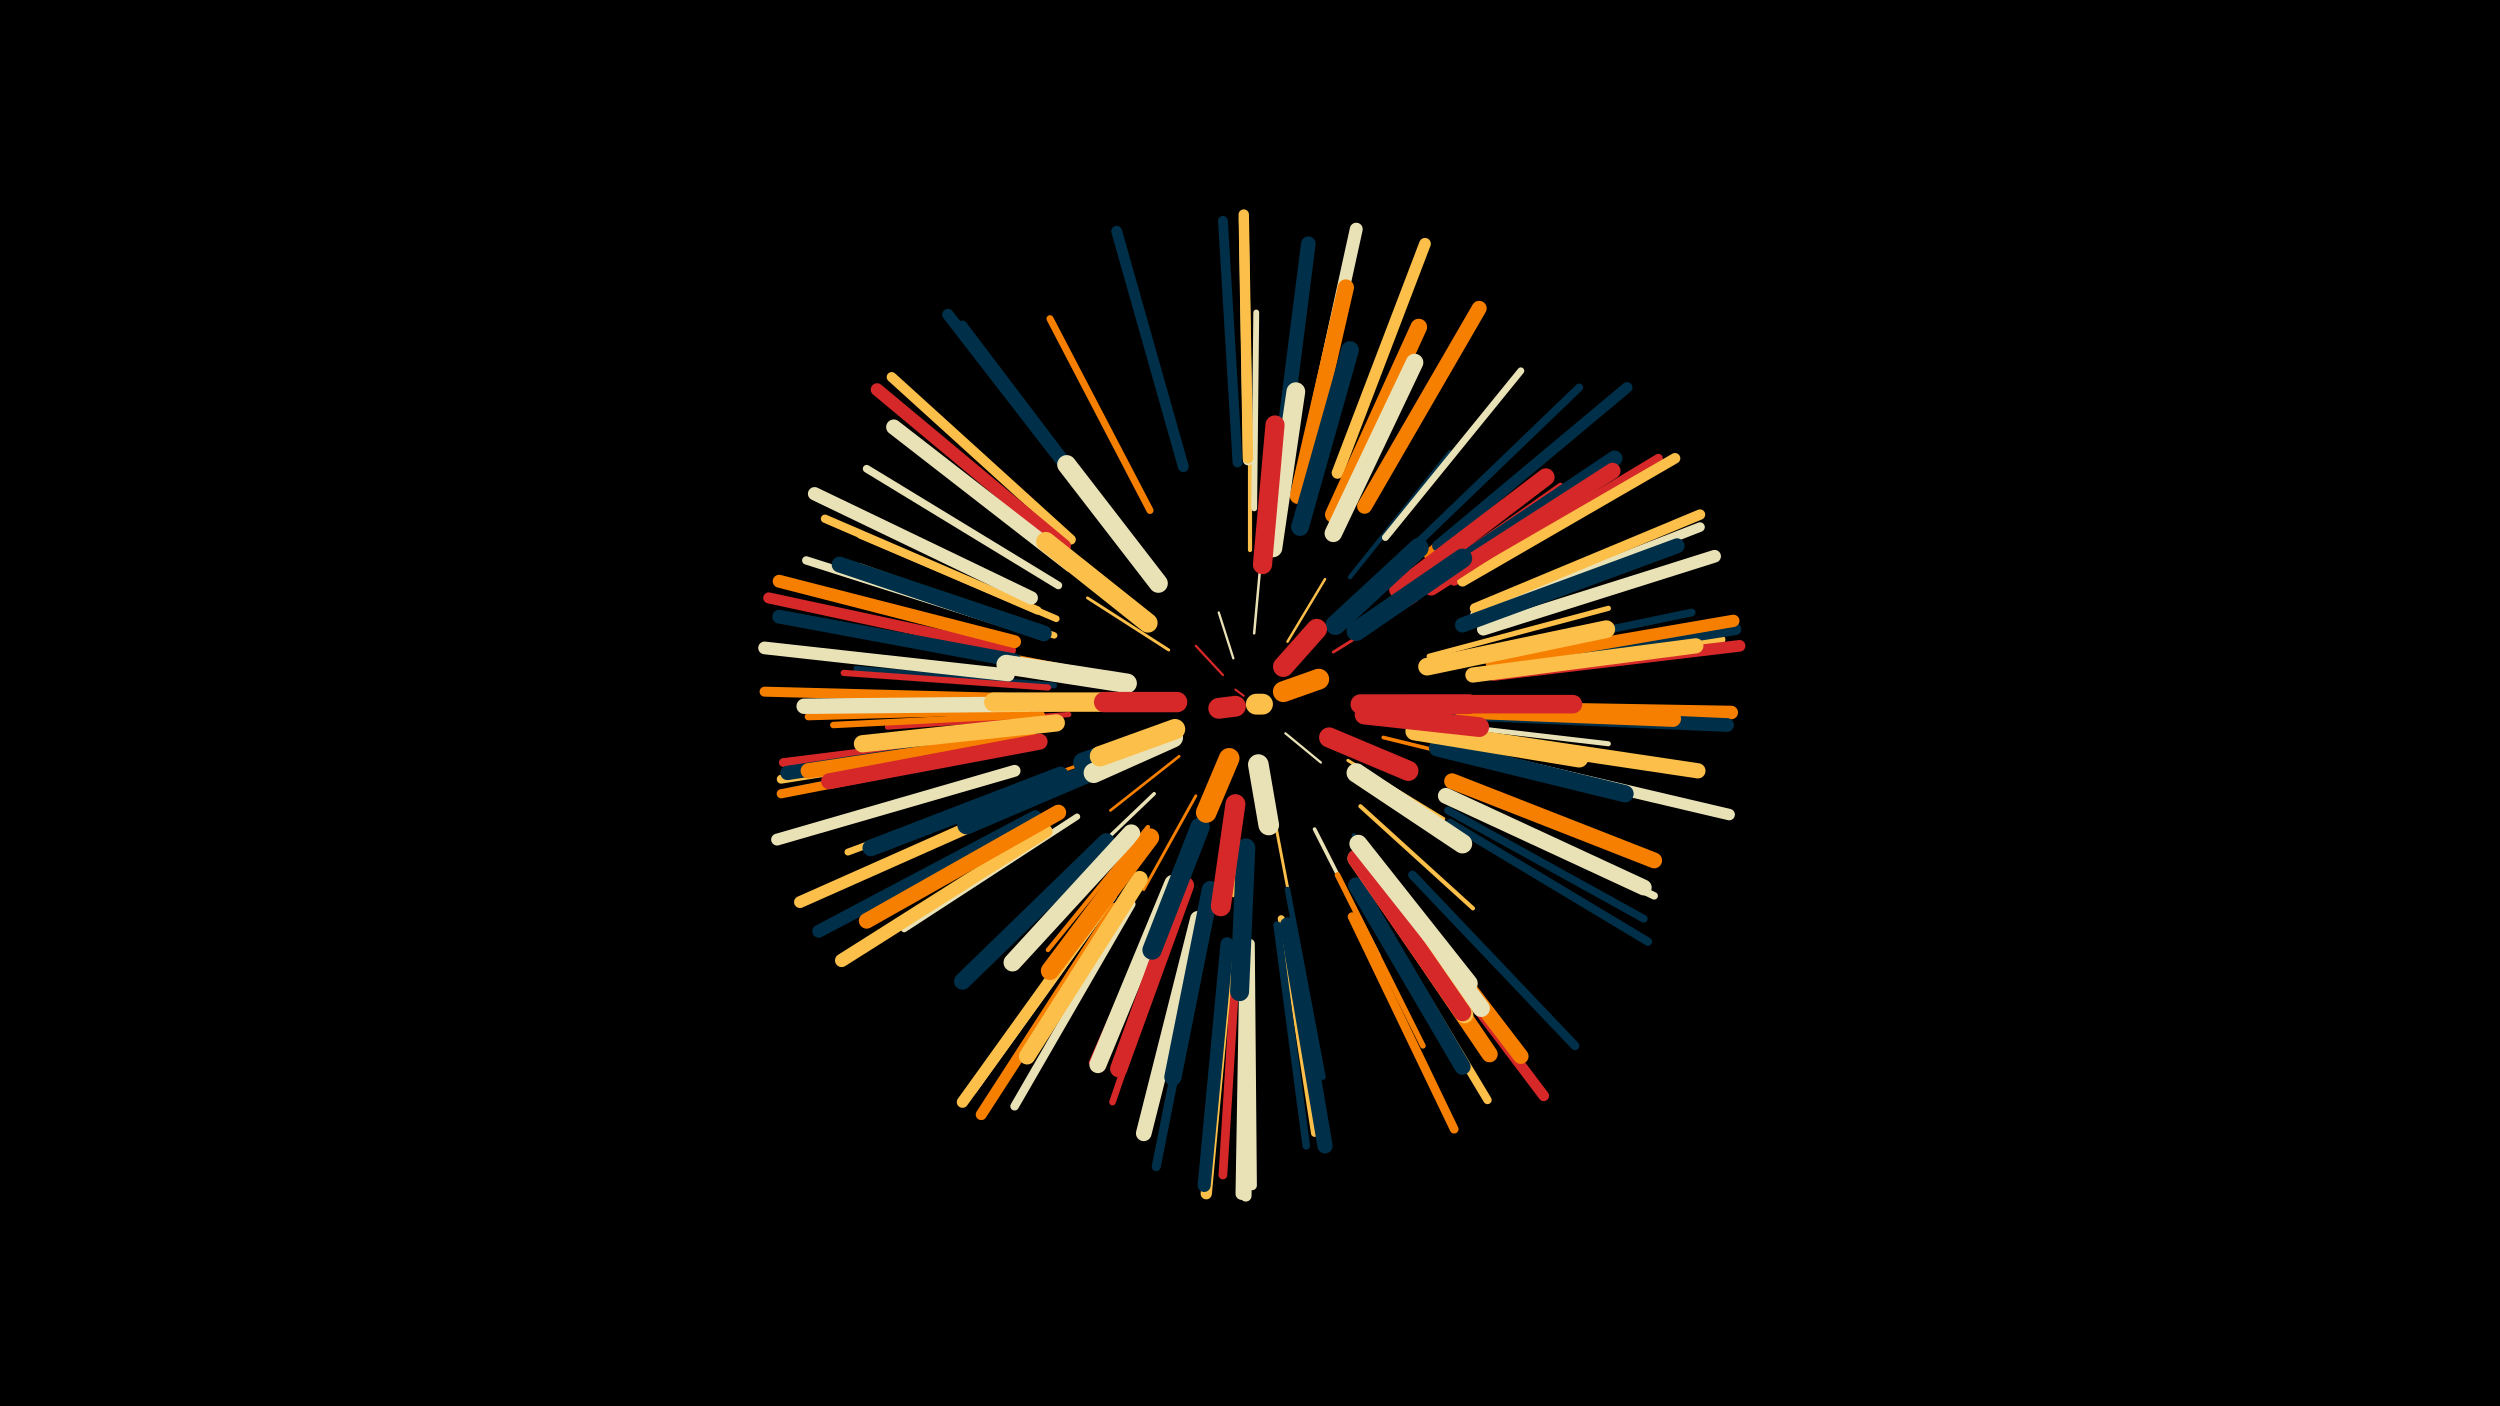 <svg width="1200" height="675" viewBox="-500 -500 1200 675" xmlns="http://www.w3.org/2000/svg"><path d="M-500-500h1200v675h-1200z" fill="#000"/><style>.sparkles path{stroke-linecap:round}</style><g class="sparkles"><path d="M97-166l-4-3" stroke-width="1.0" stroke="#d628280"/><path d="M87-176l-13-14" stroke-width="1.1" stroke="#d628281"/><path d="M117-148l17 14" stroke-width="1.1" stroke="#eae2b72"/><path d="M92-184l-7-22" stroke-width="1.1" stroke="#eae2b72"/><path d="M102-196l3-33" stroke-width="1.2" stroke="#eae2b75"/><path d="M118-192l18-30" stroke-width="1.2" stroke="#fcbf495"/><path d="M66-137l-33 26" stroke-width="1.3" stroke="#f77f008"/><path d="M61-188l-39-25" stroke-width="1.4" stroke="#fcbf49A"/><path d="M96-116l-4 46" stroke-width="1.4" stroke="#fcbf49A"/><path d="M140-187l40-25" stroke-width="1.4" stroke="#d62828A"/><path d="M110-116l9 47" stroke-width="1.4" stroke="#fcbf49A"/><path d="M50-161l-50 2" stroke-width="1.4" stroke="#f77f00B"/><path d="M74-118l-25 45" stroke-width="1.4" stroke="#f77f00C"/><path d="M147-135l46 28" stroke-width="1.5" stroke="#fcbf49E"/><path d="M47-143l-54 19" stroke-width="1.6" stroke="#f77f00F"/><path d="M54-119l-46 44" stroke-width="1.7" stroke="#eae2b713"/><path d="M164-159l64 3" stroke-width="1.7" stroke="#00304914"/><path d="M164-146l65 16" stroke-width="1.8" stroke="#f77f0016"/><path d="M131-102l31 61" stroke-width="1.8" stroke="#eae2b717"/><path d="M97-91l-3 71" stroke-width="1.9" stroke="#0030491A"/><path d="M153-113l54 49" stroke-width="2.0" stroke="#fcbf491B"/><path d="M100-236l0-73" stroke-width="2.0" stroke="#fcbf491B"/><path d="M51-103l-48 59" stroke-width="2.1" stroke="#f77f001E"/><path d="M148-223l48-60" stroke-width="2.1" stroke="#0030491E"/><path d="M20-160l-81 2" stroke-width="2.2" stroke="#eae2b722"/><path d="M150-99l51 64" stroke-width="2.2" stroke="#00304922"/><path d="M16-179l-83-16" stroke-width="2.4" stroke="#f77f0027"/><path d="M186-153l86 10" stroke-width="2.4" stroke="#eae2b728"/><path d="M13-157l-87 6" stroke-width="2.5" stroke="#d6282829"/><path d="M186-185l86-23" stroke-width="2.5" stroke="#fcbf492B"/><path d="M175-215l74-52" stroke-width="2.6" stroke="#d628282E"/><path d="M118-73l17 90" stroke-width="2.7" stroke="#0030492E"/><path d="M155-89l56 73" stroke-width="2.7" stroke="#d628282F"/><path d="M142-80l41 82" stroke-width="2.7" stroke="#f77f002F"/><path d="M102-256l1-94" stroke-width="2.8" stroke="#eae2b731"/><path d="M62-76l-38 86" stroke-width="2.8" stroke="#d6282832"/><path d="M6-171l-95-8" stroke-width="2.8" stroke="#00304933"/><path d="M3-170l-98-7" stroke-width="3.0" stroke="#d6282837"/><path d="M17-108l-83 54" stroke-width="3.0" stroke="#eae2b739"/><path d="M6-195l-93-33" stroke-width="3.1" stroke="#fcbf493A"/><path d="M0-157l-100 5" stroke-width="3.1" stroke="#f77f003B"/><path d="M1-181l-98-18" stroke-width="3.1" stroke="#eae2b73C"/><path d="M67-67l-33 96" stroke-width="3.2" stroke="#d628283E"/><path d="M7-203l-94-40" stroke-width="3.2" stroke="#fcbf493E"/><path d="M165-242l65-80" stroke-width="3.3" stroke="#eae2b740"/><path d="M4-127l-97 36" stroke-width="3.3" stroke="#fcbf4940"/><path d="M52-255l-48-92" stroke-width="3.4" stroke="#f77f0042"/><path d="M115-59l16 103" stroke-width="3.4" stroke="#fcbf4944"/><path d="M-6-159l-106 3" stroke-width="3.5" stroke="#f77f0047"/><path d="M113-56l14 106" stroke-width="3.6" stroke="#00304949"/><path d="M197-116l97 46" stroke-width="3.6" stroke="#eae2b74A"/><path d="M195-111l94 52" stroke-width="3.7" stroke="#0030494B"/><path d="M8-219l-92-56" stroke-width="3.7" stroke="#eae2b74B"/><path d="M206-184l106-22" stroke-width="3.7" stroke="#0030494C"/><path d="M179-238l79-76" stroke-width="3.8" stroke="#0030494F"/><path d="M185-234l85-71" stroke-width="3.9" stroke="#f77f0052"/><path d="M-2-207l-102-44" stroke-width="4.0" stroke="#fcbf4954"/><path d="M157-67l57 95" stroke-width="4.0" stroke="#fcbf4954"/><path d="M196-105l95 57" stroke-width="4.0" stroke="#00304955"/><path d="M-6-197l-107-34" stroke-width="4.0" stroke="#eae2b756"/><path d="M43-66l-56 97" stroke-width="4.1" stroke="#eae2b757"/><path d="M-11-141l-110 21" stroke-width="4.1" stroke="#00304958"/><path d="M-12-148l-112 14" stroke-width="4.2" stroke="#d628285A"/><path d="M149-60l49 102" stroke-width="4.2" stroke="#f77f005B"/><path d="M178-80l78 82" stroke-width="4.2" stroke="#0030495B"/><path d="M94-49l-7 113" stroke-width="4.2" stroke="#d628285B"/><path d="M77-51l-22 111" stroke-width="4.3" stroke="#0030495D"/><path d="M-12-144l-113 18" stroke-width="4.3" stroke="#fcbf495D"/><path d="M31-253l-69-91" stroke-width="4.3" stroke="#0030495D"/><path d="M34-70l-67 93" stroke-width="4.3" stroke="#eae2b75E"/><path d="M198-221l98-59" stroke-width="4.3" stroke="#d628285E"/><path d="M213-178l113-15" stroke-width="4.4" stroke="#fcbf495F"/><path d="M-12-141l-113 22" stroke-width="4.4" stroke="#f77f005F"/><path d="M100-47l1 116" stroke-width="4.6" stroke="#eae2b764"/><path d="M208-205l108-42" stroke-width="4.6" stroke="#eae2b767"/><path d="M99-279l-2-116" stroke-width="4.7" stroke="#eae2b767"/><path d="M94-278l-7-116" stroke-width="4.7" stroke="#00304968"/><path d="M14-241l-86-78" stroke-width="4.8" stroke="#fcbf496A"/><path d="M-17-165l-116-3" stroke-width="4.8" stroke="#f77f006B"/><path d="M208-208l108-45" stroke-width="5.0" stroke="#fcbf4970"/><path d="M99-280l-2-117" stroke-width="5.0" stroke="#fcbf4971"/><path d="M202-221l102-59" stroke-width="5.1" stroke="#fcbf4974"/><path d="M170-68l71 94" stroke-width="5.1" stroke="#d6282875"/><path d="M68-276l-32-113" stroke-width="5.2" stroke="#00304977"/><path d="M190-238l91-76" stroke-width="5.2" stroke="#00304977"/><path d="M35-64l-64 99" stroke-width="5.3" stroke="#f77f0079"/><path d="M-15-188l-116-25" stroke-width="5.3" stroke="#d628287A"/><path d="M90-45l-11 118" stroke-width="5.4" stroke="#fcbf497B"/><path d="M31-67l-69 96" stroke-width="5.5" stroke="#fcbf497E"/><path d="M27-256l-72-93" stroke-width="5.5" stroke="#0030497F"/><path d="M215-136l115 27" stroke-width="5.5" stroke="#eae2b780"/><path d="M99-44l-1 118" stroke-width="5.5" stroke="#eae2b780"/><path d="M142-273l42-110" stroke-width="5.6" stroke="#fcbf4983"/><path d="M217-176l118-14" stroke-width="5.6" stroke="#d6282883"/><path d="M-8-115l-108 48" stroke-width="5.7" stroke="#fcbf4985"/><path d="M-13-130l-114 33" stroke-width="5.7" stroke="#eae2b785"/><path d="M217-180l116-18" stroke-width="5.7" stroke="#00304986"/><path d="M216-182l116-20" stroke-width="5.9" stroke="#f77f008A"/><path d="M98-45l-2 118" stroke-width="5.9" stroke="#eae2b78B"/><path d="M212-198l111-35" stroke-width="6.1" stroke="#eae2b790"/><path d="M-16-176l-117-13" stroke-width="6.1" stroke="#eae2b790"/><path d="M11-238l-90-75" stroke-width="6.1" stroke="#d6282891"/><path d="M-3-108l-104 55" stroke-width="6.2" stroke="#00304992"/><path d="M126-276l25-114" stroke-width="6.2" stroke="#eae2b793"/><path d="M-13-192l-113-29" stroke-width="6.2" stroke="#f77f0094"/><path d="M89-47l-11 116" stroke-width="6.3" stroke="#00304995"/><path d="M-5-213l-104-50" stroke-width="6.4" stroke="#eae2b797"/><path d="M2-101l-98 62" stroke-width="6.4" stroke="#fcbf4998"/><path d="M215-160l116 2" stroke-width="6.5" stroke="#f77f009A"/><path d="M-13-183l-113-21" stroke-width="6.6" stroke="#0030499D"/><path d="M214-157l115 5" stroke-width="6.6" stroke="#0030499E"/><path d="M-11-146l-111 17" stroke-width="6.9" stroke="#003049A6"/><path d="M114-273l14-110" stroke-width="7.0" stroke="#003049AB"/><path d="M155-257l55-95" stroke-width="7.2" stroke="#f77f00AF"/><path d="M202-200l103-38" stroke-width="7.2" stroke="#003049B0"/><path d="M208-146l107 16" stroke-width="7.3" stroke="#fcbf49B1"/><path d="M14-229l-85-66" stroke-width="7.3" stroke="#eae2b7B2"/><path d="M207-176l107-14" stroke-width="7.3" stroke="#fcbf49B3"/><path d="M118-56l18 106" stroke-width="7.3" stroke="#003049B3"/><path d="M-6-146l-106 16" stroke-width="7.4" stroke="#f77f00B5"/><path d="M-7-162l-107 1" stroke-width="7.4" stroke="#eae2b7B5"/><path d="M165-78l65 85" stroke-width="7.4" stroke="#f77f00B5"/><path d="M75-59l-26 103" stroke-width="7.5" stroke="#eae2b7B6"/><path d="M8-110l-92 52" stroke-width="7.5" stroke="#f77f00B8"/><path d="M187-221l88-59" stroke-width="7.5" stroke="#003049B9"/><path d="M197-125l97 38" stroke-width="7.6" stroke="#f77f00BB"/><path d="M194-118l95 44" stroke-width="7.6" stroke="#eae2b7BB"/><path d="M1-196l-98-33" stroke-width="7.6" stroke="#003049BB"/><path d="M187-218l87-56" stroke-width="7.7" stroke="#d62828BD"/><path d="M-1-144l-101 19" stroke-width="7.7" stroke="#d62828BE"/><path d="M123-262l23-100" stroke-width="7.8" stroke="#f77f00BF"/><path d="M158-78l57 84" stroke-width="7.8" stroke="#f77f00BF"/><path d="M202-159l101 4" stroke-width="7.8" stroke="#f77f00C0"/><path d="M151-75l51 87" stroke-width="7.8" stroke="#003049C1"/><path d="M47-78l-54 85" stroke-width="7.9" stroke="#fcbf49C2"/><path d="M140-253l41-90" stroke-width="8.0" stroke="#f77f00C5"/><path d="M9-128l-91 35" stroke-width="8.0" stroke="#003049C7"/><path d="M31-96l-69 67" stroke-width="8.1" stroke="#003049C9"/><path d="M63-76l-36 87" stroke-width="8.2" stroke="#eae2b7CC"/><path d="M7-153l-93 10" stroke-width="8.3" stroke="#fcbf49CD"/><path d="M69-75l-32 88" stroke-width="8.3" stroke="#d62828CE"/><path d="M190-141l90 22" stroke-width="8.3" stroke="#003049CE"/><path d="M156-89l55 73" stroke-width="8.3" stroke="#eae2b7CF"/><path d="M81-73l-18 90" stroke-width="8.3" stroke="#003049CF"/><path d="M140-244l39-82" stroke-width="8.4" stroke="#eae2b7D0"/><path d="M151-88l52 75" stroke-width="8.4" stroke="#fcbf49D1"/><path d="M151-88l51 74" stroke-width="8.4" stroke="#d62828D2"/><path d="M171-217l71-54" stroke-width="8.4" stroke="#d62828D3"/><path d="M124-247l24-85" stroke-width="8.5" stroke="#003049D4"/><path d="M185-180l86-18" stroke-width="8.5" stroke="#fcbf49D5"/><path d="M152-95l53 67" stroke-width="8.6" stroke="#eae2b7D7"/><path d="M43-100l-57 62" stroke-width="8.6" stroke="#eae2b7D8"/><path d="M52-98l-48 64" stroke-width="8.8" stroke="#f77f00DD"/><path d="M179-149l79 13" stroke-width="8.8" stroke="#fcbf49DD"/><path d="M177-162l78 0" stroke-width="8.9" stroke="#d62828DF"/><path d="M111-237l11-75" stroke-width="9.0" stroke="#eae2b7E1"/><path d="M32-133l-68 29" stroke-width="9.0" stroke="#003049E2"/><path d="M56-220l-44-57" stroke-width="9.1" stroke="#eae2b7E4"/><path d="M98-93l-3 69" stroke-width="9.1" stroke="#003049E6"/><path d="M106-229l6-67" stroke-width="9.2" stroke="#d62828E8"/><path d="M76-103l-23 59" stroke-width="9.3" stroke="#003049EA"/><path d="M51-201l-49-39" stroke-width="9.3" stroke="#fcbf49EB"/><path d="M151-197l51-35" stroke-width="9.3" stroke="#003049EC"/><path d="M38-163l-61 0" stroke-width="9.3" stroke="#fcbf49EC"/><path d="M151-129l51 34" stroke-width="9.3" stroke="#eae2b7EC"/><path d="M41-172l-58-9" stroke-width="9.4" stroke="#eae2b7ED"/><path d="M155-157l55 6" stroke-width="9.5" stroke="#d62828F0"/><path d="M141-200l40-37" stroke-width="9.5" stroke="#003049F0"/><path d="M153-162l52 0" stroke-width="9.5" stroke="#d62828F1"/><path d="M93-114l-7 49" stroke-width="9.6" stroke="#d62828F3"/><path d="M60-148l-40 14" stroke-width="9.7" stroke="#003049F6"/><path d="M138-146l38 16" stroke-width="9.7" stroke="#d62828F6"/><path d="M63-146l-38 17" stroke-width="9.7" stroke="#eae2b7F7"/><path d="M64-150l-36 13" stroke-width="9.8" stroke="#fcbf49F8"/><path d="M65-163l-35 0" stroke-width="9.8" stroke="#d62828F9"/><path d="M104-133l5 29" stroke-width="9.9" stroke="#eae2b7FA"/><path d="M90-136l-11 26" stroke-width="9.9" stroke="#f77f00FB"/><path d="M116-180l16-18" stroke-width="9.9" stroke="#d62828FC"/><path d="M116-168l17-6" stroke-width="10.0" stroke="#f77f00FD"/><path d="M93-161l-8 1" stroke-width="10.0" stroke="#d62828FE"/><path d="M103-162l3 0" stroke-width="10.0" stroke="#fcbf49FE"/></g></svg>
